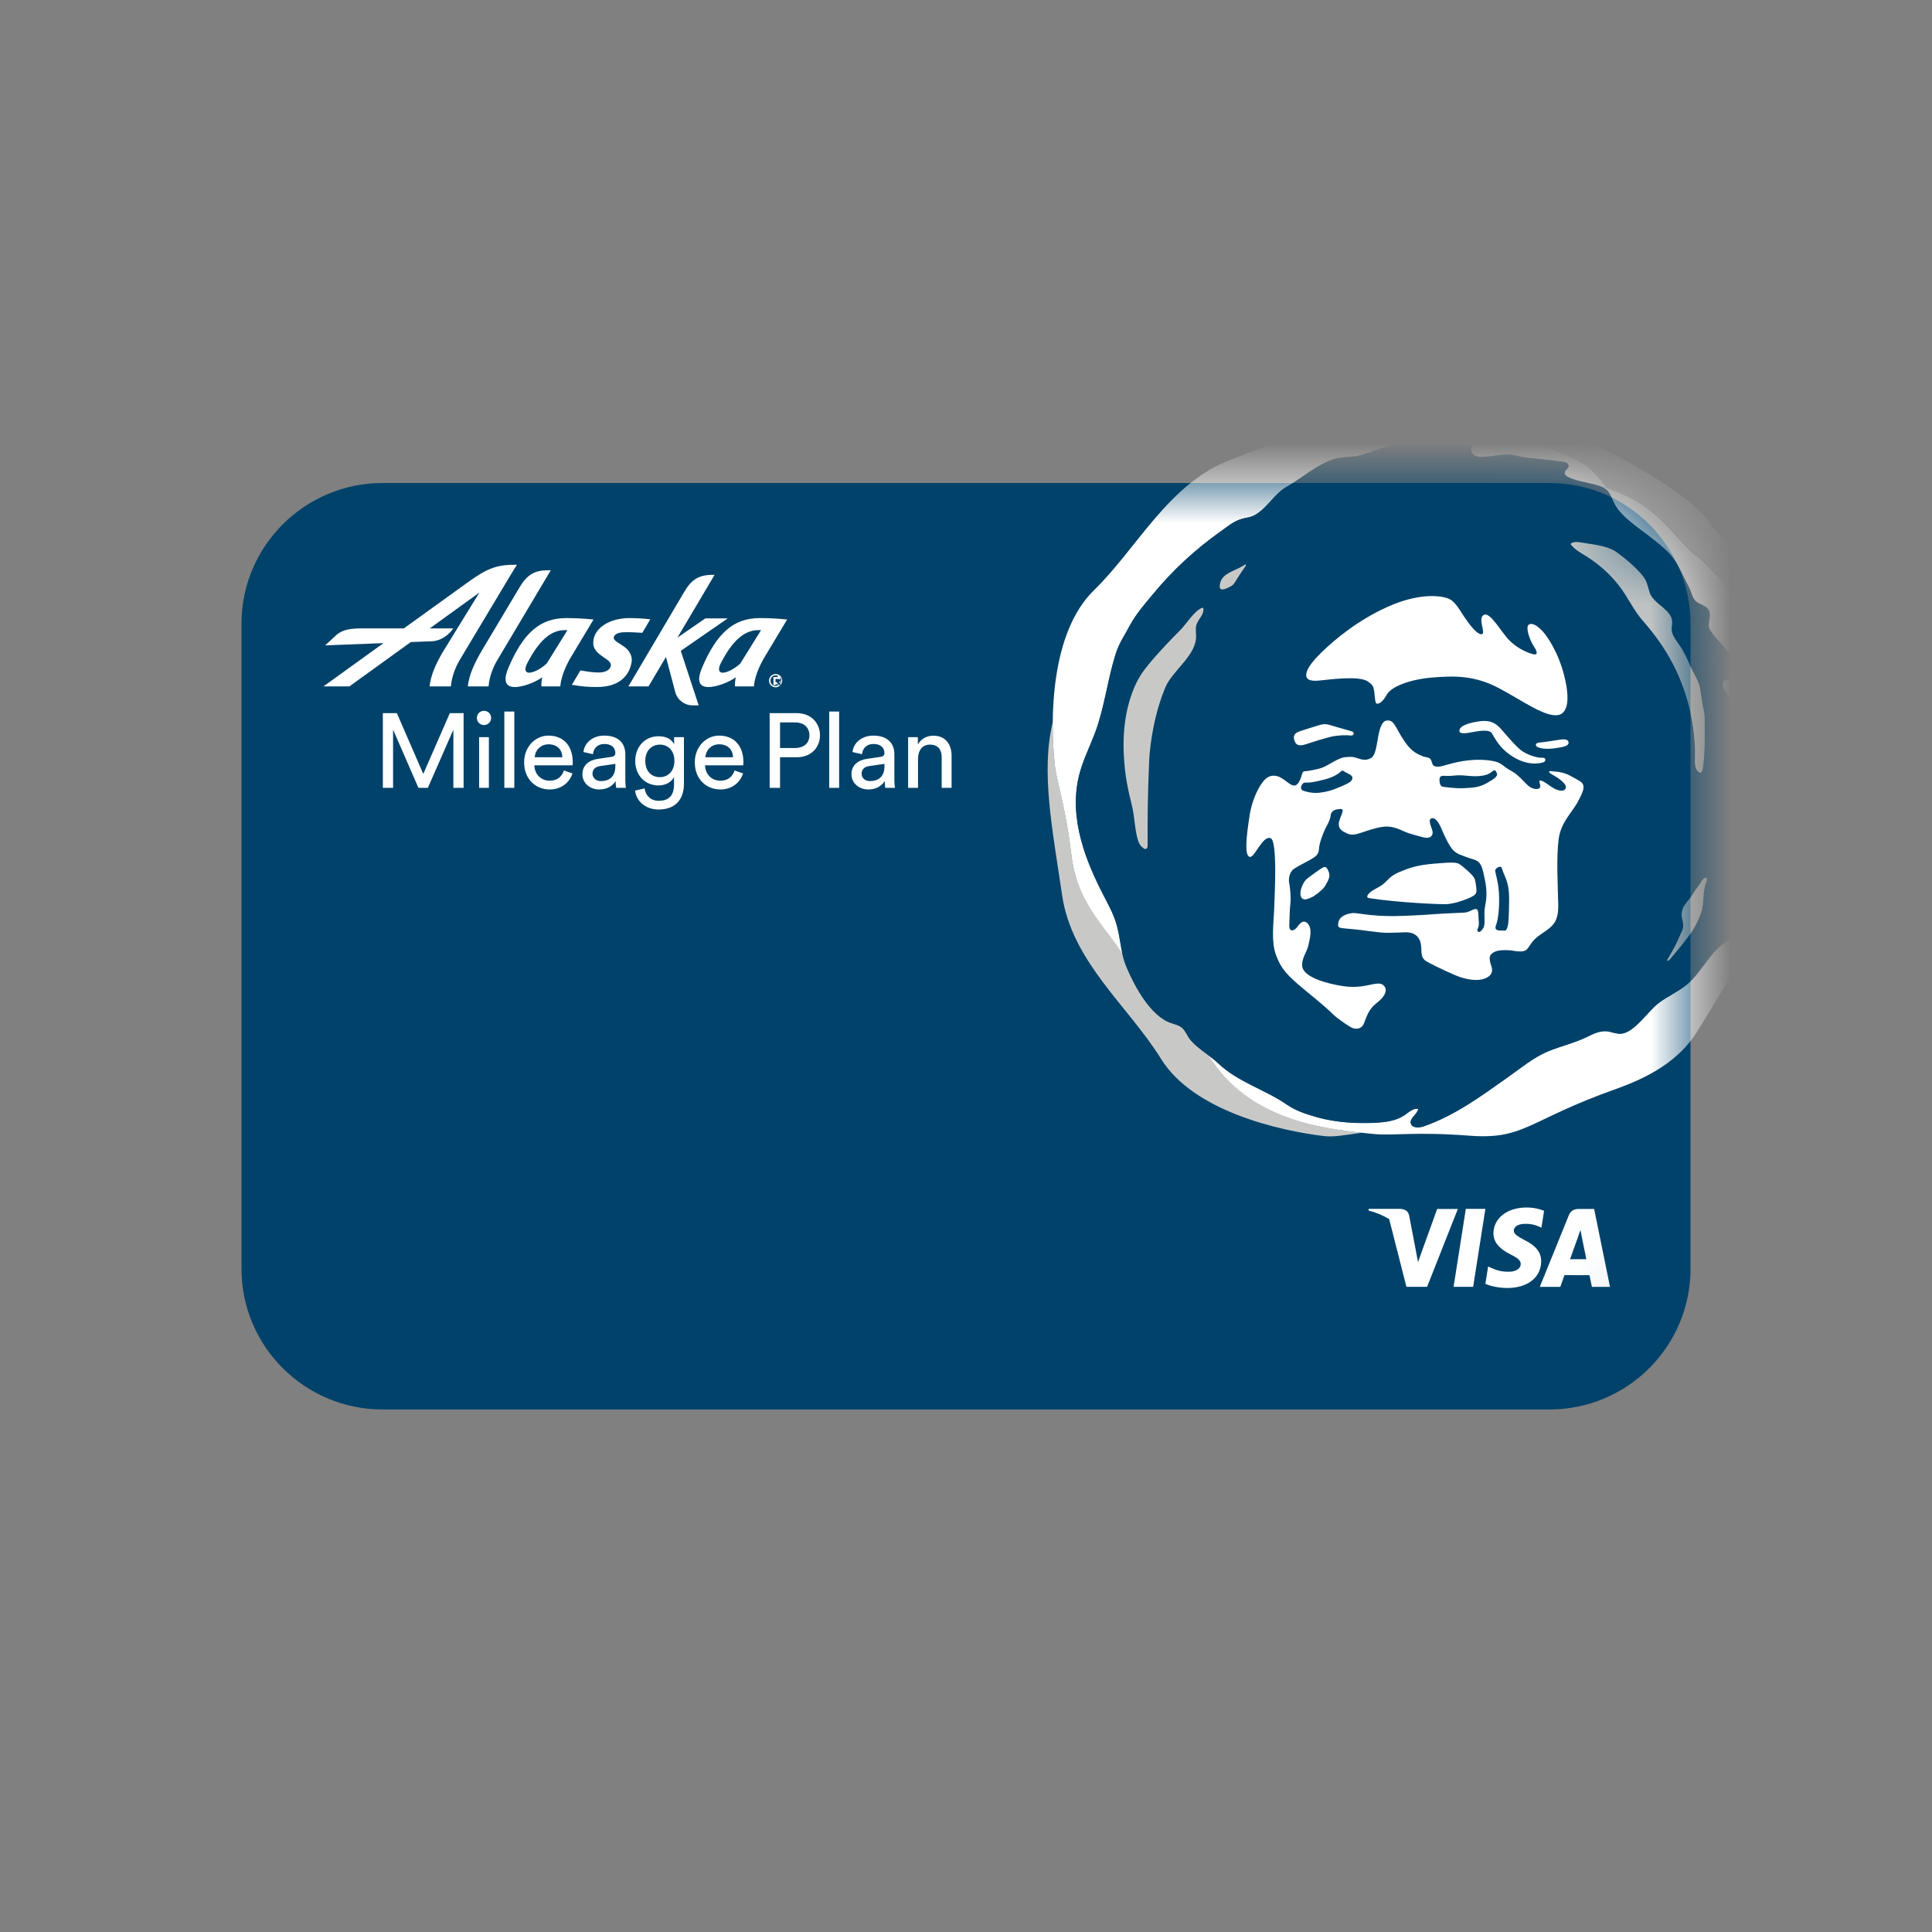 <svg xmlns="http://www.w3.org/2000/svg" version="1.1" viewBox="0 0 24 24" xmlns:xlink="http://www.w3.org/1999/xlink">
  <rect x="0" y="0" width="24" height="24" fill="#808080" stroke="none"/>
  <title>iconTitle</title>
  <desc>iconDesc</desc>
  <style></style>
  <defs>
    <path id="cc-alaska-a" d="M19.249,6 L4.753,6 C3.786,6 3,6.784 3,7.746 L3,15.762 C3,16.726 3.786,17.509 4.752,17.509 L19.249,17.509 C20.215,17.509 21,16.726 21,15.763 L21,7.746 C21,6.784 20.214,6 19.249,6"/>
  </defs>
  <g fill="none" fill-rule="evenodd">
    <mask id="cc-alaska-b" fill="#fff">
      <use xlink:href="#cc-alaska-a"/>
    </mask>
    <use fill="#01426A" fill-rule="nonzero" xlink:href="#cc-alaska-a"/>
    <path fill="#FFF" d="M8.18,9.146 C8.277,9.146 8.342,9.182 8.374,9.245 L8.374,9.157 L8.496,9.157 L8.496,9.74 C8.496,9.9 8.417,10.056 8.18,10.056 C8.023,10.056 7.905,9.956 7.889,9.821 L8.008,9.794 C8.018,9.881 8.084,9.948 8.18,9.948 C8.312,9.948 8.373,9.88 8.373,9.744 L8.373,9.654 C8.342,9.711 8.274,9.757 8.18,9.757 C8.012,9.757 7.891,9.63 7.891,9.452 C7.891,9.282 8.007,9.146 8.18,9.146 Z M6.812,9.138 C7.006,9.138 7.115,9.271 7.115,9.468 C7.115,9.483 7.114,9.499 7.112,9.507 L6.638,9.507 C6.641,9.62 6.722,9.698 6.828,9.698 C6.93,9.698 6.981,9.642 7.005,9.571 L7.111,9.608 C7.076,9.719 6.975,9.807 6.828,9.807 C6.659,9.807 6.511,9.684 6.511,9.47 C6.511,9.273 6.654,9.138 6.812,9.138 Z M7.506,9.138 C7.694,9.138 7.768,9.245 7.768,9.368 L7.768,9.684 C7.768,9.739 7.773,9.772 7.775,9.787 L7.655,9.787 C7.652,9.772 7.648,9.748 7.648,9.702 C7.621,9.747 7.558,9.807 7.445,9.807 C7.317,9.807 7.235,9.718 7.235,9.618 C7.235,9.506 7.317,9.443 7.426,9.427 L7.596,9.402 C7.634,9.397 7.644,9.377 7.644,9.355 C7.644,9.294 7.604,9.242 7.508,9.242 C7.422,9.242 7.373,9.296 7.366,9.369 L7.248,9.342 C7.261,9.221 7.369,9.138 7.506,9.138 Z M8.932,9.138 C9.126,9.138 9.235,9.271 9.235,9.468 C9.235,9.483 9.233,9.499 9.232,9.507 L8.758,9.507 C8.761,9.62 8.842,9.698 8.948,9.698 C9.05,9.698 9.101,9.642 9.125,9.571 L9.231,9.608 C9.195,9.719 9.095,9.807 8.948,9.807 C8.779,9.807 8.631,9.684 8.631,9.47 C8.631,9.273 8.774,9.138 8.932,9.138 Z M10.848,9.138 C11.037,9.138 11.11,9.245 11.11,9.368 L11.11,9.684 C11.11,9.739 11.115,9.772 11.118,9.787 L10.997,9.787 C10.995,9.772 10.991,9.748 10.991,9.702 C10.963,9.747 10.9,9.807 10.788,9.807 C10.659,9.807 10.577,9.718 10.577,9.618 C10.577,9.506 10.659,9.443 10.768,9.427 L10.938,9.402 C10.976,9.397 10.987,9.377 10.987,9.355 C10.987,9.294 10.946,9.242 10.851,9.242 C10.764,9.242 10.716,9.296 10.708,9.369 L10.59,9.342 C10.603,9.221 10.712,9.138 10.848,9.138 Z M10.424,8.839 L10.424,9.787 L10.301,9.787 L10.301,8.839 L10.424,8.839 Z M6.389,8.839 L6.389,9.787 L6.265,9.787 L6.265,8.839 L6.389,8.839 Z M4.93,8.859 L5.258,9.614 L5.588,8.859 L5.759,8.859 L5.759,9.787 L5.632,9.787 L5.632,9.064 L5.315,9.787 L5.198,9.787 L4.883,9.064 L4.883,9.787 L4.756,9.787 L4.756,8.859 L4.93,8.859 Z M6.073,9.157 L6.073,9.787 L5.952,9.787 L5.952,9.157 L6.073,9.157 Z M9.899,8.859 C10.071,8.859 10.186,8.978 10.186,9.134 C10.186,9.291 10.071,9.407 9.899,9.407 L9.69,9.407 L9.69,9.787 L9.561,9.787 L9.561,8.859 L9.899,8.859 Z M11.596,9.139 C11.746,9.139 11.821,9.248 11.821,9.388 L11.821,9.787 L11.698,9.787 L11.698,9.409 C11.698,9.321 11.661,9.25 11.551,9.25 C11.454,9.25 11.404,9.328 11.404,9.423 L11.404,9.787 L11.281,9.787 L11.281,9.157 L11.402,9.157 L11.402,9.248 C11.448,9.169 11.522,9.139 11.596,9.139 Z M10.987,9.489 L10.794,9.517 C10.742,9.525 10.703,9.555 10.703,9.612 C10.703,9.659 10.742,9.703 10.805,9.703 C10.906,9.703 10.987,9.655 10.987,9.517 L10.987,9.489 Z M7.644,9.489 L7.452,9.517 C7.4,9.525 7.36,9.555 7.36,9.612 C7.36,9.659 7.4,9.703 7.462,9.703 C7.563,9.703 7.644,9.655 7.644,9.517 L7.644,9.489 Z M8.198,9.25 C8.09,9.25 8.016,9.33 8.016,9.452 C8.016,9.575 8.087,9.654 8.198,9.654 C8.304,9.654 8.378,9.574 8.378,9.452 C8.378,9.33 8.304,9.25 8.198,9.25 Z M8.933,9.246 C8.83,9.246 8.767,9.326 8.762,9.407 L9.106,9.407 C9.104,9.317 9.045,9.246 8.933,9.246 Z M6.814,9.246 C6.71,9.246 6.647,9.326 6.642,9.407 L6.986,9.407 C6.984,9.317 6.925,9.246 6.814,9.246 Z M9.876,8.974 L9.69,8.974 L9.69,9.292 L9.876,9.292 C9.987,9.292 10.055,9.231 10.055,9.135 C10.055,9.037 9.987,8.974 9.876,8.974 Z M6.012,8.83 C6.062,8.83 6.101,8.869 6.101,8.919 C6.101,8.967 6.062,9.007 6.012,9.007 C5.963,9.007 5.924,8.967 5.924,8.919 C5.924,8.869 5.963,8.83 6.012,8.83 Z M8.877,7.141 L8.415,7.921 L8.762,7.682 L9.04,7.682 L8.457,8.085 L8.457,8.085 L8.679,8.762 L8.602,8.762 C8.503,8.762 8.416,8.696 8.389,8.6 L8.273,8.161 L8.056,8.527 L7.806,8.527 L8.502,7.349 C8.592,7.196 8.686,7.141 8.852,7.141 L8.877,7.141 Z M9.635,8.373 C9.68,8.373 9.717,8.41 9.717,8.455 L9.711,8.487 L9.711,8.487 L9.701,8.501 L9.708,8.51 L9.696,8.509 C9.678,8.529 9.658,8.538 9.635,8.538 C9.59,8.538 9.553,8.501 9.553,8.455 C9.553,8.41 9.59,8.373 9.635,8.373 Z M9.439,7.678 C9.553,7.678 9.666,7.684 9.778,7.696 L9.778,7.696 L9.485,8.184 C9.408,8.322 9.373,8.436 9.365,8.527 L9.365,8.527 L9.131,8.527 C9.127,8.498 9.132,8.449 9.141,8.414 C9.037,8.486 8.891,8.534 8.803,8.535 C8.649,8.536 8.675,8.404 8.72,8.297 C8.901,7.872 9.106,7.678 9.439,7.678 Z M7.822,7.678 C7.9,7.678 7.986,7.683 8.078,7.693 L7.979,7.861 C7.918,7.856 7.818,7.852 7.748,7.854 C7.677,7.857 7.63,7.881 7.625,7.917 C7.622,7.939 7.631,7.953 7.676,7.982 L7.747,8.029 C7.824,8.08 7.856,8.156 7.847,8.219 C7.821,8.393 7.692,8.534 7.42,8.534 C7.3,8.534 7.246,8.53 7.104,8.507 L7.21,8.328 C7.309,8.345 7.365,8.354 7.439,8.354 C7.541,8.354 7.582,8.308 7.588,8.27 C7.591,8.247 7.581,8.221 7.532,8.188 L7.475,8.148 C7.384,8.083 7.361,8.031 7.372,7.951 C7.395,7.796 7.574,7.678 7.822,7.678 Z M7.034,7.678 C7.149,7.678 7.262,7.684 7.373,7.696 L7.373,7.696 L7.08,8.184 C7.003,8.322 6.968,8.436 6.96,8.527 L6.96,8.527 L6.726,8.527 C6.723,8.498 6.728,8.449 6.736,8.414 C6.633,8.486 6.486,8.534 6.398,8.535 C6.244,8.536 6.27,8.404 6.315,8.297 C6.496,7.872 6.701,7.678 7.034,7.678 Z M6.422,7.016 C6.422,7.016 6.384,7.074 6.341,7.146 L6.341,7.146 L5.717,8.188 C5.649,8.301 5.611,8.416 5.601,8.527 L5.601,8.527 L5.336,8.527 C5.352,8.396 5.399,8.274 5.498,8.104 L5.498,8.104 L5.955,7.361 L5.339,7.806 L5.631,7.806 C5.631,7.806 5.533,7.962 5.355,7.967 C5.354,7.966 5.251,7.97 5.103,7.976 L5.103,7.976 L4.34,8.527 L4.018,8.527 L4.764,7.989 C4.414,8.002 4.039,8.017 4.039,8.017 L4.039,8.017 L4.168,7.898 C4.259,7.812 4.374,7.806 4.519,7.806 L4.519,7.806 L5.017,7.806 L5.797,7.244 C6.027,7.078 6.148,7.016 6.383,7.016 L6.383,7.016 Z M6.842,7.084 L6.185,8.188 C6.116,8.301 6.079,8.416 6.069,8.527 L5.811,8.527 C5.828,8.387 5.883,8.254 5.996,8.064 L6.456,7.293 C6.548,7.14 6.64,7.084 6.806,7.084 L6.842,7.084 Z M9.635,8.389 C9.599,8.389 9.571,8.418 9.571,8.455 C9.571,8.493 9.599,8.522 9.635,8.522 L9.667,8.513 L9.667,8.513 L9.674,8.506 L9.676,8.51 L9.696,8.509 L9.701,8.501 L9.692,8.491 C9.701,8.481 9.702,8.475 9.702,8.468 L9.7,8.457 L9.703,8.454 L9.707,8.441 C9.707,8.423 9.686,8.41 9.658,8.41 L9.667,8.398 C9.658,8.392 9.647,8.389 9.635,8.389 Z M9.658,8.41 L9.683,8.414 L9.683,8.414 L9.69,8.421 L9.702,8.468 C9.702,8.447 9.688,8.434 9.663,8.434 L9.634,8.434 L9.634,8.501 L9.635,8.501 L9.635,8.51 L9.608,8.51 L9.608,8.41 L9.658,8.41 Z M9.682,8.498 L9.674,8.506 L9.669,8.5 L9.682,8.498 Z M9.646,8.472 L9.669,8.5 L9.663,8.501 L9.635,8.501 L9.635,8.472 L9.646,8.472 Z M9.69,8.488 L9.692,8.491 L9.685,8.498 L9.682,8.498 L9.69,8.489 L9.69,8.489 L9.69,8.488 Z M9.698,8.458 L9.69,8.488 L9.675,8.471 C9.681,8.469 9.687,8.467 9.692,8.464 L9.698,8.458 Z M9.699,8.455 L9.7,8.457 L9.698,8.458 L9.699,8.455 Z M7.049,7.828 L7.016,7.828 C6.836,7.827 6.691,7.968 6.552,8.234 C6.515,8.304 6.517,8.354 6.571,8.357 C6.65,8.354 6.743,8.287 6.791,8.243 L6.791,8.243 L7.049,7.828 Z M9.454,7.828 L9.421,7.828 C9.241,7.827 9.095,7.968 8.956,8.234 C8.92,8.304 8.922,8.354 8.976,8.357 C9.055,8.354 9.148,8.287 9.196,8.243 L9.196,8.243 L9.454,7.828 Z" mask="url(#cc-alaska-b)"/>
    <g fill-rule="nonzero" mask="url(#cc-alaska-b)">
      <g transform="translate(13 5)">
        <path fill="#C8C9C7" d="M3.916,9.071 C3.717,9.098 3.579,9.127 3.449,9.113 C2.891,9.046 1.826,8.805 1.423,8.154 C1.02,7.502 0.315,6.949 0.194,6.121 C0.076,5.312 -0.074,4.587 0.079,3.965 C0.076,4.159 0.086,4.339 0.101,4.481 C0.125,4.725 0.229,4.958 0.312,5.639 C0.354,5.983 0.494,6.237 0.698,6.509 C0.782,6.62 0.868,6.728 0.941,6.846 C0.954,6.905 0.971,6.962 0.996,7.018 C1.094,7.249 1.293,7.623 1.546,7.707 C1.593,7.721 1.642,7.731 1.679,7.763 C1.721,7.797 1.74,7.849 1.77,7.893 C1.822,7.97 1.922,8.041 2.013,8.11 C2.03,8.134 2.048,8.159 2.062,8.183 C2.542,8.879 3.355,9.012 3.916,9.071 M9.095,3.043 C8.95,1.888 8.513,1.905 8.235,1.487 C7.957,1.072 6.654,0.401 5.961,0.128 C5.45,-0.074 5.032,0.061 4.582,0.155 C5.278,0.236 6.443,0.565 6.753,0.819 C6.802,0.858 6.873,0.944 6.959,1.057 C6.962,1.059 6.964,1.064 6.967,1.067 C7.259,1.168 7.493,1.288 7.785,1.608 C7.859,1.686 7.93,1.767 8.006,1.844 C8.061,1.898 8.127,1.935 8.181,1.989 C8.328,2.139 8.473,2.289 8.621,2.441 C8.673,2.493 8.67,2.527 8.673,2.544 C8.673,2.561 8.665,2.591 8.643,2.571 C8.621,2.552 8.582,2.539 8.564,2.564 C8.545,2.601 8.584,2.652 8.621,2.702 C8.668,2.765 8.687,2.847 8.722,2.918 C8.793,3.075 8.867,3.233 8.904,3.402 C8.938,3.562 9.022,3.717 9.078,3.872 C9.199,4.201 9.265,4.54 9.211,4.889 C9.177,5.108 9.142,5.325 9.118,5.541 C9.152,5.386 9.199,5.197 9.272,4.953 C9.469,4.29 9.238,4.199 9.095,3.043"/>
        <path fill="#FFF" d="M0.836,6.386 C0.806,6.31 0.767,6.239 0.73,6.165 C0.723,6.15 0.715,6.136 0.706,6.119 C0.592,5.897 0.489,5.669 0.428,5.43 C0.359,5.175 0.339,4.902 0.401,4.644 C0.447,4.452 0.538,4.275 0.607,4.09 C0.72,3.781 0.757,3.449 0.855,3.134 C0.902,2.982 0.966,2.901 1.037,2.765 C1.111,2.63 1.212,2.512 1.313,2.392 C1.561,2.089 1.849,1.824 2.168,1.598 C2.242,1.546 2.318,1.482 2.404,1.453 C2.475,1.428 2.532,1.433 2.601,1.391 C2.751,1.3 2.832,1.133 2.984,1.047 C3.186,0.934 3.405,0.728 3.638,0.688 C3.732,0.671 3.813,0.681 3.906,0.654 C4.036,0.615 4.162,0.563 4.295,0.526 C4.356,0.509 4.413,0.479 4.476,0.479 C4.607,0.477 4.742,0.509 4.872,0.497 C5.015,0.482 5.155,0.418 5.3,0.398 C5.315,0.396 5.332,0.396 5.342,0.408 C5.352,0.423 5.342,0.44 5.332,0.452 C5.29,0.509 5.251,0.588 5.295,0.639 C5.32,0.671 5.366,0.676 5.406,0.676 C5.558,0.674 5.715,0.619 5.865,0.666 C5.946,0.691 6.037,0.691 6.121,0.701 C6.214,0.713 6.31,0.723 6.404,0.735 C6.421,0.737 6.441,0.74 6.458,0.747 C6.475,0.757 6.487,0.774 6.485,0.792 C6.482,0.821 6.443,0.836 6.436,0.865 C6.431,0.887 6.445,0.91 6.465,0.919 C6.568,0.976 6.713,0.993 6.829,1.025 C6.834,1.025 6.836,1.028 6.841,1.03 C6.854,1.032 6.861,1.035 6.866,1.035 C6.9,1.045 6.932,1.057 6.964,1.067 C6.962,1.064 6.959,1.059 6.957,1.057 C6.871,0.944 6.799,0.858 6.75,0.819 C6.413,0.541 5.039,0.17 4.39,0.138 C3.744,0.108 3.06,0.418 2.289,0.71 C1.517,1.003 1.133,1.802 0.592,2.33 C0.049,2.856 0.044,3.933 0.101,4.484 C0.125,4.727 0.229,4.961 0.312,5.642 C0.354,5.986 0.494,6.239 0.698,6.512 C0.782,6.622 0.868,6.731 0.941,6.849 C0.91,6.691 0.897,6.534 0.836,6.386"/>
        <path fill="#FFF" d="M9.073,3.874 C9.017,3.719 8.933,3.564 8.899,3.405 C8.862,3.235 8.791,3.078 8.717,2.92 C8.682,2.849 8.665,2.768 8.616,2.704 C8.579,2.655 8.542,2.606 8.56,2.566 C8.577,2.542 8.616,2.552 8.638,2.574 C8.66,2.593 8.668,2.564 8.668,2.547 C8.668,2.53 8.668,2.495 8.616,2.443 C8.469,2.294 8.324,2.144 8.176,1.991 C8.122,1.935 8.056,1.9 8.002,1.846 C7.925,1.77 7.854,1.689 7.78,1.61 C7.461,1.254 7.208,1.143 6.866,1.032 C6.861,1.03 6.854,1.03 6.841,1.028 C7.011,1.077 6.991,1.155 7.07,1.286 C7.158,1.431 7.355,1.559 7.488,1.662 C7.571,1.728 7.657,1.792 7.731,1.871 C7.847,1.994 7.901,2.148 7.979,2.294 C8.009,2.35 8.016,2.419 8.061,2.463 C8.107,2.51 8.188,2.517 8.223,2.574 C8.26,2.633 8.22,2.709 8.225,2.778 C8.233,2.918 8.83,3.311 8.434,3.446 C8.424,3.449 8.414,3.451 8.407,3.461 C8.4,3.471 8.4,3.483 8.402,3.496 C8.414,3.596 8.496,3.675 8.56,3.756 C8.685,3.913 8.744,4.1 8.759,4.297 C8.764,4.356 8.754,4.695 8.685,4.789 C8.675,4.803 8.68,4.811 8.695,4.816 C8.754,4.83 8.823,4.882 8.818,4.929 C8.803,5.069 8.714,5.194 8.7,5.332 C8.675,5.546 8.823,5.757 8.776,5.969 C8.737,6.15 8.557,6.293 8.557,6.48 C8.557,6.524 8.567,6.573 8.547,6.613 C8.528,6.652 8.486,6.672 8.449,6.694 C8.242,6.819 8.147,7.065 7.962,7.222 C7.856,7.313 7.724,7.37 7.611,7.453 C7.478,7.549 7.303,7.829 7.136,7.839 C7.08,7.844 7.023,7.817 6.967,7.81 C6.878,7.8 6.795,7.839 6.716,7.879 C6.554,7.957 6.394,7.992 6.229,8.058 C6.05,8.132 5.88,8.274 5.723,8.385 C5.396,8.616 5.069,8.857 4.685,8.99 C4.629,9.009 4.545,9.014 4.526,8.958 C4.503,8.891 4.607,8.845 4.617,8.773 C4.555,8.761 4.503,8.81 4.452,8.847 C4.349,8.921 4.216,8.938 4.088,8.945 C3.852,8.958 3.599,8.943 3.368,8.879 C3.23,8.84 3.105,8.803 2.987,8.722 C2.704,8.528 2.38,8.444 2.126,8.203 C2.094,8.171 2.055,8.142 2.011,8.11 C2.028,8.134 2.045,8.159 2.06,8.183 C2.586,8.953 3.528,9.034 4.078,9.088 C4.324,9.11 4.572,9.056 5.256,9.108 C5.939,9.159 5.978,8.918 7.062,8.532 C7.471,8.387 7.854,8.186 8.088,7.807 C8.215,7.601 8.343,7.394 8.466,7.183 C8.523,7.087 8.589,6.994 8.638,6.895 C8.685,6.804 8.771,6.647 8.81,6.677 C8.83,6.689 8.82,6.74 8.84,6.753 C8.85,6.76 8.862,6.748 8.869,6.738 C9.032,6.487 9.046,6.234 9.066,5.937 C9.091,5.578 9.145,5.241 9.201,4.889 C9.26,4.54 9.194,4.201 9.073,3.874"/>
        <path fill="#00416A" d="M5.462,4.732 C5.376,4.779 5.307,4.786 5.184,4.791 C5.064,4.796 4.956,4.776 4.926,4.774 C4.897,4.771 4.884,4.739 4.882,4.7 C4.877,4.619 4.926,4.636 4.978,4.639 C5.03,4.641 5.076,4.629 5.15,4.631 C5.226,4.634 5.317,4.653 5.425,4.634 C5.504,4.619 5.529,4.589 5.548,4.575 C5.568,4.56 5.578,4.567 5.595,4.607 C5.612,4.646 5.548,4.685 5.462,4.732 M3.773,4.624 C3.741,4.604 3.722,4.599 3.7,4.582 C3.677,4.567 3.673,4.57 3.653,4.585 C3.633,4.602 3.579,4.646 3.454,4.68 C3.328,4.712 3.277,4.72 3.237,4.72 C3.213,4.72 3.188,4.712 3.171,4.749 C3.154,4.784 3.161,4.808 3.186,4.818 C3.21,4.828 3.287,4.855 3.385,4.845 C3.481,4.835 3.552,4.816 3.621,4.784 C3.692,4.754 3.756,4.727 3.783,4.7 C3.81,4.673 3.805,4.646 3.773,4.624 M5.637,5.765 C5.607,5.767 5.6,5.769 5.585,5.787 C5.568,5.806 5.573,5.814 5.585,5.868 C5.597,5.922 5.617,5.998 5.622,6.131 C5.624,6.264 5.612,6.416 5.585,6.485 C5.558,6.554 5.619,6.554 5.629,6.554 C5.639,6.554 5.676,6.554 5.688,6.554 C5.713,6.551 5.72,6.531 5.73,6.497 C5.74,6.463 5.745,6.355 5.747,6.163 C5.75,5.971 5.696,5.887 5.676,5.833 C5.659,5.784 5.656,5.762 5.637,5.765 M8.776,5.971 C8.737,6.153 8.557,6.296 8.557,6.482 C8.557,6.527 8.567,6.576 8.547,6.615 C8.528,6.654 8.486,6.674 8.449,6.696 C8.242,6.822 8.147,7.067 7.962,7.225 C7.856,7.316 7.724,7.372 7.611,7.456 C7.478,7.552 7.303,7.832 7.136,7.842 C7.08,7.847 7.023,7.82 6.967,7.812 C6.878,7.802 6.795,7.842 6.716,7.881 C6.554,7.96 6.394,7.994 6.232,8.061 C6.052,8.134 5.883,8.277 5.725,8.387 C5.398,8.619 5.071,8.859 4.688,8.992 C4.631,9.012 4.548,9.017 4.528,8.96 C4.506,8.894 4.609,8.847 4.619,8.776 C4.558,8.764 4.506,8.813 4.454,8.85 C4.351,8.923 4.218,8.941 4.09,8.948 C3.854,8.96 3.601,8.945 3.37,8.882 C3.233,8.842 3.107,8.805 2.989,8.724 C2.707,8.53 2.382,8.446 2.129,8.206 C2.026,8.107 1.846,8.006 1.772,7.896 C1.743,7.852 1.723,7.8 1.681,7.766 C1.645,7.736 1.595,7.726 1.549,7.709 C1.295,7.625 1.094,7.252 0.998,7.021 C0.912,6.817 0.922,6.593 0.838,6.386 C0.809,6.31 0.769,6.239 0.733,6.165 C0.725,6.15 0.718,6.136 0.708,6.119 C0.595,5.897 0.492,5.669 0.43,5.43 C0.361,5.175 0.342,4.902 0.403,4.644 C0.45,4.452 0.541,4.275 0.61,4.09 C0.723,3.781 0.76,3.449 0.858,3.134 C0.905,2.982 0.969,2.901 1.04,2.765 C1.114,2.63 1.214,2.512 1.315,2.392 C1.561,2.089 1.849,1.824 2.168,1.598 C2.242,1.546 2.318,1.482 2.404,1.453 C2.475,1.428 2.532,1.433 2.601,1.391 C2.751,1.3 2.832,1.133 2.984,1.047 C3.186,0.934 3.405,0.728 3.638,0.688 C3.732,0.671 3.813,0.681 3.906,0.654 C4.036,0.615 4.162,0.563 4.295,0.526 C4.356,0.509 4.413,0.479 4.476,0.479 C4.607,0.477 4.742,0.509 4.872,0.497 C5.015,0.482 5.155,0.418 5.3,0.398 C5.315,0.396 5.332,0.396 5.342,0.408 C5.352,0.423 5.342,0.44 5.332,0.452 C5.29,0.509 5.251,0.588 5.295,0.639 C5.32,0.671 5.366,0.676 5.406,0.676 C5.558,0.674 5.715,0.619 5.865,0.666 C5.944,0.691 6.037,0.691 6.121,0.701 C6.214,0.713 6.31,0.723 6.404,0.735 C6.421,0.737 6.441,0.74 6.458,0.747 C6.475,0.757 6.487,0.774 6.485,0.792 C6.482,0.821 6.443,0.836 6.438,0.865 C6.433,0.887 6.448,0.91 6.468,0.919 C6.571,0.976 6.716,0.993 6.831,1.025 C7.016,1.074 6.991,1.153 7.072,1.288 C7.161,1.433 7.357,1.561 7.49,1.664 C7.574,1.731 7.66,1.795 7.734,1.873 C7.849,1.996 7.903,2.151 7.982,2.296 C8.011,2.353 8.019,2.421 8.063,2.466 C8.11,2.512 8.191,2.52 8.225,2.576 C8.262,2.635 8.223,2.711 8.228,2.783 C8.237,2.923 8.832,3.316 8.437,3.451 C8.427,3.454 8.417,3.456 8.41,3.466 C8.402,3.476 8.402,3.488 8.402,3.501 C8.414,3.601 8.496,3.68 8.56,3.761 C8.685,3.918 8.744,4.105 8.759,4.302 C8.764,4.361 8.754,4.7 8.685,4.794 C8.675,4.808 8.68,4.816 8.695,4.821 C8.754,4.835 8.823,4.887 8.818,4.934 C8.803,5.074 8.714,5.199 8.7,5.337 C8.678,5.548 8.823,5.76 8.776,5.971 M1.858,2.78 C1.876,2.697 1.957,2.645 1.949,2.561 C1.949,2.557 1.947,2.547 1.927,2.557 C1.831,2.601 1.733,2.761 1.664,2.829 C1.551,2.942 1.441,3.06 1.335,3.181 C1.251,3.277 1.17,3.375 1.116,3.491 C0.973,3.793 0.941,4.135 0.969,4.464 C0.983,4.644 1.015,4.821 1.059,4.993 C1.099,5.14 1.096,5.307 1.141,5.445 C1.153,5.487 1.182,5.524 1.217,5.546 C1.229,5.553 1.259,5.553 1.259,5.504 C1.256,5.172 1.261,4.84 1.276,4.508 C1.281,4.42 1.288,4.331 1.298,4.243 C1.327,4.004 1.384,3.768 1.477,3.547 C1.568,3.328 1.868,3.147 1.861,2.901 C1.858,2.859 1.849,2.817 1.858,2.78 M6.362,4.191 C6.31,4.199 6.155,4.223 6.136,4.223 C6.116,4.223 6.077,4.228 6.079,4.255 C6.082,4.287 6.173,4.314 6.303,4.297 C6.431,4.28 6.49,4.265 6.485,4.221 C6.48,4.177 6.416,4.184 6.362,4.191 M6.195,4.43 C6.192,4.417 6.16,4.413 6.138,4.415 C6.114,4.415 5.969,4.39 5.875,4.309 C5.784,4.226 5.698,4.118 5.649,4.063 C5.6,4.012 5.541,3.948 5.396,3.963 C5.251,3.977 5.113,4.022 5.128,4.086 C5.135,4.12 5.216,4.11 5.297,4.093 C5.381,4.078 5.499,4.059 5.531,4.11 C5.565,4.164 5.617,4.267 5.715,4.346 C5.814,4.425 5.937,4.489 6.074,4.484 C6.217,4.481 6.197,4.44 6.195,4.43 M3.23,3.407 C3.242,3.442 3.284,3.461 3.387,3.451 C3.503,3.442 3.891,3.385 3.997,3.466 C4.056,3.51 4.066,3.52 4.076,3.633 C4.083,3.746 4.095,3.736 4.113,3.739 C4.127,3.741 4.177,3.717 4.228,3.626 C4.28,3.532 4.496,3.439 4.786,3.414 C5.076,3.39 5.322,3.39 5.617,3.545 C5.905,3.695 6.229,3.938 6.379,3.867 C6.458,3.83 6.507,3.705 6.428,3.392 C6.352,3.083 6.212,2.891 6.16,2.837 C6.111,2.783 6.037,2.721 5.988,2.751 C5.939,2.78 6.001,2.947 6.05,3.024 C6.099,3.097 6.104,3.144 6.013,3.112 C5.922,3.08 5.833,3.033 5.74,2.942 C5.649,2.852 5.506,2.589 5.428,2.63 C5.349,2.672 5.45,2.849 5.408,2.869 C5.366,2.888 5.283,2.793 5.207,2.687 C5.133,2.581 5.076,2.458 4.975,2.424 C4.875,2.392 4.617,2.362 4.236,2.53 C3.877,2.689 3.582,2.928 3.4,3.107 C3.225,3.292 3.218,3.373 3.23,3.407 M3.083,4.206 C3.092,4.236 3.122,4.277 3.206,4.248 C3.292,4.218 3.451,4.169 3.535,4.149 C3.619,4.13 3.732,4.127 3.778,4.135 C3.823,4.14 3.825,4.095 3.8,4.086 C3.776,4.076 3.606,4.031 3.53,4.007 C3.454,3.982 3.422,3.997 3.392,4.004 C3.363,4.012 3.218,4.059 3.149,4.081 C3.078,4.105 3.058,4.142 3.083,4.206 M2.475,2.011 C2.471,2.006 2.451,2.021 2.439,2.028 C2.402,2.05 2.36,2.067 2.321,2.087 C2.237,2.126 2.166,2.166 2.153,2.264 C2.151,2.276 2.151,2.291 2.156,2.303 C2.158,2.308 2.158,2.311 2.161,2.316 C2.183,2.345 2.269,2.298 2.294,2.284 C2.33,2.262 2.343,2.232 2.362,2.2 C2.377,2.176 2.397,2.148 2.412,2.124 C2.431,2.097 2.448,2.07 2.468,2.043 C2.473,2.03 2.48,2.016 2.475,2.011 M6.608,4.69 C6.509,4.636 6.47,4.609 6.401,4.594 C6.337,4.58 6.318,4.585 6.286,4.58 C6.256,4.575 6.249,4.575 6.244,4.582 C6.241,4.589 6.249,4.599 6.278,4.617 C6.308,4.634 6.364,4.666 6.399,4.698 C6.433,4.73 6.468,4.764 6.445,4.798 C6.426,4.833 6.357,4.821 6.308,4.794 C6.259,4.766 6.19,4.712 6.163,4.7 C6.136,4.69 6.116,4.688 6.123,4.715 C6.131,4.742 6.143,4.774 6.123,4.789 C6.104,4.806 6.042,4.806 5.986,4.759 C5.932,4.712 5.914,4.68 5.843,4.621 C5.794,4.58 5.747,4.562 5.71,4.535 C5.674,4.508 5.639,4.476 5.588,4.462 C5.536,4.447 5.388,4.417 5.175,4.452 C4.961,4.489 4.912,4.528 4.845,4.521 C4.806,4.516 4.798,4.503 4.786,4.464 C4.774,4.425 4.766,4.42 4.744,4.41 C4.725,4.4 4.7,4.405 4.663,4.388 C4.626,4.371 4.543,4.346 4.452,4.213 C4.383,4.113 4.358,4.051 4.326,4.004 C4.292,3.958 4.27,3.945 4.231,3.948 C4.174,3.95 4.142,4.029 4.12,4.149 C4.098,4.27 4.088,4.381 4.031,4.415 C3.972,4.449 3.913,4.432 3.882,4.422 C3.85,4.413 3.813,4.395 3.759,4.4 C3.705,4.403 3.67,4.403 3.572,4.457 C3.473,4.511 3.449,4.533 3.36,4.553 C3.272,4.572 3.245,4.572 3.22,4.577 C3.196,4.58 3.183,4.575 3.169,4.631 C3.154,4.688 3.122,4.749 3.088,4.754 C3.053,4.759 3.031,4.739 3.014,4.73 C2.997,4.717 2.93,4.666 2.893,4.648 C2.856,4.634 2.783,4.614 2.719,4.676 C2.655,4.737 2.554,4.907 2.517,5.148 C2.48,5.388 2.456,5.619 2.52,5.642 C2.581,5.664 2.682,5.369 2.783,5.411 C2.871,5.447 2.829,6.163 2.824,6.318 C2.817,6.472 2.788,6.704 2.849,6.863 C2.911,7.023 2.967,7.099 3.213,7.301 C3.459,7.502 3.501,7.542 3.555,7.596 C3.609,7.65 3.751,7.746 3.788,7.763 C3.825,7.78 3.906,7.795 3.941,7.711 C3.975,7.628 3.995,7.539 4.098,7.458 C4.204,7.377 4.228,7.306 4.201,7.259 C4.174,7.212 4.13,7.21 4.059,7.222 C3.987,7.235 3.864,7.276 3.675,7.247 C3.486,7.217 3.201,7.141 3.176,7.008 C3.159,6.915 3.233,6.822 3.25,6.745 C3.265,6.674 3.311,6.524 3.233,6.46 C3.181,6.418 3.137,6.48 3.11,6.517 C3.083,6.554 3.011,6.59 3.014,6.492 C3.016,6.396 3.019,6.293 3.029,6.205 C3.036,6.143 3.021,6.01 3.011,5.961 C3.001,5.912 3.019,5.826 3.073,5.787 C3.129,5.75 3.245,5.693 3.289,5.666 C3.333,5.639 3.38,5.612 3.383,5.541 C3.385,5.47 3.437,5.334 3.471,5.27 C3.505,5.209 3.525,5.157 3.528,5.123 C3.532,5.089 3.552,5.059 3.609,5.049 C3.665,5.039 3.687,5.042 3.673,5.089 C3.658,5.135 3.626,5.194 3.628,5.238 C3.631,5.285 3.655,5.31 3.7,5.332 C3.741,5.356 3.786,5.381 3.894,5.344 C4.002,5.307 4.149,5.256 4.243,5.263 C4.351,5.27 4.432,5.327 4.508,5.349 C4.565,5.366 4.572,5.369 4.676,5.396 C4.727,5.411 4.759,5.398 4.771,5.388 C4.784,5.379 4.801,5.356 4.791,5.315 C4.781,5.273 4.732,5.182 4.776,5.162 C4.821,5.143 4.867,5.204 4.902,5.288 C4.936,5.371 4.995,5.499 5.044,5.553 C5.093,5.607 5.165,5.627 5.248,5.656 C5.332,5.686 5.386,5.678 5.42,5.821 C5.455,5.964 5.46,6.013 5.462,6.079 C5.465,6.222 5.438,6.244 5.438,6.345 C5.438,6.463 5.45,6.5 5.406,6.551 C5.391,6.568 5.374,6.583 5.356,6.568 C5.339,6.554 5.354,6.539 5.361,6.517 C5.374,6.485 5.366,6.438 5.364,6.379 C5.361,6.337 5.361,6.335 5.359,6.325 C5.356,6.3 5.344,6.288 5.325,6.291 C5.28,6.296 5.253,6.33 5.187,6.335 C5.12,6.34 4.971,6.342 4.877,6.35 C4.786,6.357 4.589,6.369 4.437,6.374 C4.287,6.379 4.177,6.379 4.024,6.364 C3.872,6.347 3.842,6.34 3.815,6.34 C3.786,6.34 3.65,6.355 3.626,6.448 C3.614,6.497 3.619,6.517 3.653,6.524 C3.687,6.531 3.837,6.541 3.909,6.551 C3.98,6.561 4.14,6.583 4.218,6.586 C4.297,6.586 4.398,6.578 4.457,6.578 C4.513,6.578 4.648,6.588 4.653,6.777 C4.653,6.841 4.658,6.898 4.703,6.93 C4.747,6.962 4.916,7.043 5.069,7.109 C5.221,7.176 5.364,7.185 5.443,7.153 C5.521,7.121 5.548,7.072 5.524,6.999 C5.497,6.925 5.494,6.871 5.526,6.846 C5.558,6.822 5.592,6.795 5.74,6.802 C5.821,6.807 5.929,6.846 5.978,6.775 C6.045,6.679 6.052,6.662 6.175,6.578 C6.298,6.495 6.359,6.438 6.355,6.229 C6.35,6.015 6.33,5.651 6.359,5.423 C6.389,5.204 6.527,5.096 6.605,4.943 C6.677,4.811 6.706,4.744 6.608,4.69 M4.012,6.153 C4.388,6.212 4.87,6.234 4.966,6.229 C5.061,6.227 5.165,6.187 5.234,6.16 C5.302,6.131 5.325,6.116 5.337,6.089 C5.349,6.062 5.332,5.964 5.322,5.924 C5.31,5.885 5.261,5.843 5.231,5.814 C5.199,5.784 5.143,5.74 5.133,5.735 C5.098,5.71 5.054,5.706 4.823,5.725 C4.592,5.745 4.503,5.782 4.383,5.831 C4.263,5.88 4.238,5.937 4.179,5.983 C4.118,6.03 4.034,6.057 3.997,6.106 C3.965,6.143 3.992,6.15 4.012,6.153 M3.483,5.792 C3.461,5.752 3.424,5.784 3.4,5.799 C3.375,5.814 3.301,5.868 3.247,5.907 C3.196,5.946 3.176,5.998 3.161,6.042 C3.147,6.087 3.147,6.15 3.181,6.168 C3.203,6.18 3.237,6.17 3.262,6.16 C3.292,6.148 3.309,6.141 3.333,6.123 C3.373,6.096 3.39,6.082 3.419,6.055 C3.449,6.028 3.466,6.001 3.498,5.937 C3.528,5.875 3.505,5.831 3.483,5.792 M7.773,3.233 C7.805,3.292 7.832,3.353 7.859,3.414 C7.994,3.736 8.065,4.086 8.056,4.435 C8.053,4.499 8.061,4.577 8.122,4.597 C8.188,4.619 8.181,3.921 8.171,3.862 C8.151,3.764 8.134,3.668 8.122,3.569 C8.107,3.456 8.041,3.375 7.999,3.274 C7.96,3.181 7.918,3.09 7.859,3.006 C7.817,2.945 7.766,2.883 7.766,2.812 C7.766,2.785 7.773,2.756 7.773,2.729 C7.773,2.569 7.542,2.505 7.493,2.36 C7.466,2.276 7.461,2.212 7.399,2.141 C7.313,2.038 7.193,1.937 7.085,1.858 C6.969,1.772 6.775,1.763 6.637,1.736 C6.593,1.728 6.541,1.723 6.509,1.755 C6.559,1.824 6.637,1.866 6.708,1.91 C6.861,2.006 6.996,2.126 7.107,2.266 C7.22,2.409 7.291,2.579 7.412,2.714 C7.549,2.876 7.675,3.046 7.773,3.233 M8.169,5.91 C8.142,5.924 8.127,5.969 8.107,5.993 C8.078,6.032 8.048,6.072 8.024,6.114 C7.997,6.158 7.957,6.192 7.93,6.237 C7.923,6.249 7.915,6.261 7.911,6.273 C7.896,6.31 7.886,6.347 7.891,6.386 C7.893,6.418 7.906,6.448 7.908,6.477 C7.918,6.546 7.881,6.59 7.856,6.652 C7.815,6.75 7.761,6.841 7.707,6.935 C7.721,6.942 7.736,6.93 7.746,6.917 C7.839,6.807 7.935,6.696 8.016,6.576 C8.063,6.507 8.1,6.426 8.129,6.347 C8.176,6.222 8.144,6.079 8.196,5.961 C8.206,5.927 8.208,5.887 8.169,5.91"/>
        <path fill="#C8C9C7" d="M1.295,4.24 C1.283,4.329 1.276,4.417 1.273,4.506 C1.259,4.84 1.254,5.17 1.256,5.501 C1.256,5.551 1.227,5.551 1.214,5.543 C1.177,5.521 1.15,5.484 1.138,5.443 C1.094,5.305 1.096,5.138 1.057,4.99 C1.013,4.818 0.978,4.641 0.966,4.462 C0.939,4.132 0.971,3.791 1.114,3.488 C1.168,3.373 1.249,3.274 1.332,3.178 C1.438,3.058 1.549,2.94 1.662,2.827 C1.733,2.758 1.829,2.596 1.925,2.554 C1.944,2.544 1.947,2.554 1.949,2.559 C1.957,2.645 1.876,2.694 1.858,2.778 C1.851,2.817 1.858,2.856 1.858,2.896 C1.866,3.142 1.566,3.324 1.475,3.542 C1.382,3.766 1.327,4.002 1.295,4.24 M2.161,2.313 C2.183,2.343 2.269,2.294 2.294,2.281 C2.33,2.259 2.343,2.23 2.362,2.198 C2.377,2.171 2.397,2.146 2.412,2.121 C2.431,2.094 2.448,2.067 2.468,2.04 C2.473,2.033 2.48,2.018 2.475,2.013 C2.471,2.008 2.451,2.023 2.439,2.03 C2.402,2.053 2.36,2.07 2.321,2.089 C2.237,2.129 2.166,2.168 2.153,2.266 C2.151,2.279 2.151,2.294 2.156,2.306 C2.156,2.306 2.158,2.311 2.161,2.313 M8.056,4.437 C8.053,4.501 8.061,4.58 8.122,4.599 C8.188,4.621 8.181,3.923 8.171,3.864 C8.151,3.766 8.134,3.67 8.122,3.572 C8.107,3.459 8.041,3.378 7.999,3.277 C7.96,3.183 7.918,3.092 7.859,3.009 C7.817,2.947 7.766,2.886 7.766,2.815 C7.766,2.788 7.773,2.758 7.773,2.731 C7.773,2.571 7.542,2.507 7.493,2.362 C7.466,2.279 7.461,2.215 7.399,2.144 C7.313,2.04 7.193,1.94 7.085,1.861 C6.969,1.775 6.775,1.763 6.637,1.738 C6.593,1.731 6.541,1.726 6.509,1.758 C6.559,1.826 6.637,1.868 6.708,1.912 C6.861,2.008 6.996,2.129 7.107,2.269 C7.22,2.412 7.291,2.581 7.412,2.716 C7.552,2.876 7.675,3.046 7.775,3.235 C7.807,3.294 7.834,3.355 7.861,3.417 C7.997,3.739 8.065,4.088 8.056,4.437 M7.911,6.271 C7.896,6.308 7.886,6.345 7.891,6.384 C7.893,6.413 7.906,6.443 7.908,6.475 C7.918,6.544 7.881,6.588 7.856,6.649 C7.815,6.748 7.761,6.839 7.707,6.932 C7.721,6.94 7.736,6.927 7.746,6.915 C7.839,6.804 7.935,6.694 8.016,6.573 C8.063,6.502 8.1,6.423 8.129,6.345 C8.176,6.219 8.144,6.077 8.196,5.959 C8.208,5.929 8.21,5.887 8.171,5.91 C8.144,5.924 8.129,5.969 8.11,5.993 C8.08,6.032 8.051,6.072 8.026,6.114 C7.999,6.158 7.96,6.192 7.933,6.237 C7.923,6.246 7.915,6.259 7.911,6.271"/>
        <path fill="#FFF" d="M5.617,3.547 C5.322,3.392 5.076,3.392 4.786,3.417 C4.496,3.442 4.28,3.535 4.228,3.628 C4.177,3.722 4.127,3.744 4.113,3.741 C4.095,3.739 4.086,3.749 4.076,3.636 C4.066,3.523 4.056,3.513 3.997,3.469 C3.891,3.387 3.503,3.444 3.387,3.454 C3.284,3.464 3.242,3.444 3.23,3.41 C3.218,3.375 3.223,3.294 3.405,3.115 C3.587,2.935 3.882,2.697 4.24,2.537 C4.621,2.367 4.88,2.397 4.98,2.431 C5.081,2.463 5.135,2.589 5.211,2.694 C5.285,2.8 5.369,2.896 5.413,2.876 C5.455,2.856 5.354,2.679 5.433,2.638 C5.511,2.596 5.654,2.859 5.745,2.95 C5.836,3.041 5.927,3.088 6.018,3.119 C6.109,3.151 6.104,3.105 6.055,3.031 C6.005,2.957 5.944,2.788 5.993,2.758 C6.042,2.729 6.114,2.79 6.165,2.844 C6.214,2.898 6.355,3.09 6.433,3.4 C6.509,3.709 6.463,3.837 6.384,3.874 C6.229,3.941 5.905,3.697 5.617,3.547 M3.206,4.25 C3.292,4.221 3.451,4.172 3.535,4.152 C3.619,4.132 3.732,4.13 3.778,4.137 C3.823,4.142 3.825,4.098 3.8,4.088 C3.776,4.078 3.606,4.034 3.53,4.009 C3.454,3.985 3.422,4 3.392,4.007 C3.363,4.014 3.218,4.061 3.149,4.083 C3.078,4.108 3.058,4.142 3.083,4.206 C3.092,4.236 3.119,4.277 3.206,4.25 M5.13,4.086 C5.138,4.12 5.219,4.11 5.3,4.093 C5.384,4.078 5.501,4.059 5.533,4.11 C5.565,4.164 5.619,4.267 5.718,4.346 C5.816,4.425 5.939,4.489 6.077,4.484 C6.217,4.479 6.197,4.44 6.195,4.427 C6.192,4.415 6.163,4.41 6.138,4.413 C6.114,4.413 5.969,4.388 5.875,4.304 C5.784,4.221 5.698,4.113 5.649,4.059 C5.6,4.007 5.541,3.943 5.396,3.958 C5.253,3.975 5.116,4.019 5.13,4.086 M6.079,4.255 C6.079,4.287 6.173,4.314 6.303,4.297 C6.431,4.28 6.49,4.265 6.485,4.221 C6.48,4.177 6.416,4.181 6.362,4.191 C6.31,4.199 6.155,4.223 6.136,4.223 C6.116,4.223 6.079,4.228 6.079,4.255 M3.262,6.16 C3.292,6.148 3.309,6.141 3.333,6.123 C3.373,6.096 3.39,6.082 3.419,6.055 C3.449,6.028 3.466,6.001 3.498,5.937 C3.53,5.873 3.508,5.828 3.486,5.789 C3.464,5.75 3.427,5.782 3.402,5.796 C3.378,5.811 3.304,5.865 3.25,5.905 C3.198,5.944 3.178,5.996 3.164,6.04 C3.149,6.084 3.149,6.148 3.183,6.165 C3.206,6.18 3.237,6.17 3.262,6.16 M4.966,6.232 C5.061,6.227 5.165,6.19 5.234,6.163 C5.302,6.133 5.325,6.119 5.337,6.091 C5.349,6.064 5.332,5.966 5.322,5.927 C5.31,5.887 5.261,5.846 5.231,5.816 C5.199,5.787 5.143,5.742 5.133,5.737 C5.098,5.713 5.054,5.708 4.823,5.728 C4.592,5.747 4.503,5.784 4.383,5.833 C4.263,5.883 4.238,5.939 4.179,5.986 C4.118,6.032 4.034,6.06 3.997,6.109 C3.968,6.148 3.995,6.155 4.014,6.158 C4.39,6.214 4.87,6.234 4.966,6.232 M4.231,3.95 C4.174,3.953 4.142,4.031 4.12,4.152 C4.098,4.272 4.088,4.383 4.031,4.417 C3.972,4.452 3.913,4.435 3.882,4.425 C3.85,4.415 3.813,4.398 3.759,4.403 C3.705,4.405 3.67,4.405 3.572,4.459 C3.473,4.513 3.449,4.535 3.36,4.555 C3.272,4.575 3.245,4.577 3.22,4.58 C3.196,4.582 3.183,4.577 3.169,4.634 C3.154,4.69 3.122,4.752 3.088,4.757 C3.053,4.762 3.031,4.742 3.014,4.732 C2.997,4.72 2.93,4.668 2.893,4.651 C2.856,4.636 2.783,4.617 2.719,4.678 C2.655,4.739 2.554,4.909 2.52,5.15 C2.483,5.391 2.458,5.622 2.522,5.644 C2.584,5.666 2.684,5.371 2.785,5.413 C2.874,5.45 2.832,6.165 2.827,6.32 C2.82,6.475 2.79,6.706 2.852,6.866 C2.913,7.026 2.97,7.102 3.215,7.303 C3.461,7.505 3.503,7.544 3.557,7.598 C3.611,7.652 3.754,7.748 3.791,7.766 C3.827,7.783 3.909,7.797 3.943,7.714 C3.977,7.63 3.997,7.542 4.1,7.461 C4.206,7.38 4.231,7.308 4.204,7.262 C4.177,7.215 4.132,7.212 4.061,7.225 C3.99,7.237 3.867,7.279 3.677,7.249 C3.488,7.22 3.203,7.144 3.178,7.011 C3.161,6.917 3.235,6.824 3.252,6.748 C3.267,6.677 3.314,6.527 3.235,6.463 C3.183,6.421 3.139,6.482 3.112,6.519 C3.085,6.556 3.014,6.593 3.016,6.495 C3.019,6.399 3.021,6.296 3.031,6.207 C3.038,6.146 3.024,6.013 3.014,5.964 C3.004,5.914 3.021,5.828 3.075,5.792 C3.132,5.755 3.247,5.698 3.292,5.671 C3.336,5.644 3.383,5.617 3.385,5.546 C3.387,5.474 3.439,5.339 3.473,5.275 C3.508,5.214 3.528,5.162 3.53,5.128 C3.535,5.093 3.555,5.064 3.611,5.054 C3.668,5.044 3.69,5.047 3.675,5.093 C3.66,5.14 3.628,5.199 3.631,5.243 C3.633,5.29 3.658,5.315 3.702,5.337 C3.744,5.361 3.788,5.386 3.896,5.349 C4.004,5.312 4.152,5.261 4.245,5.268 C4.354,5.275 4.435,5.332 4.511,5.354 C4.567,5.371 4.575,5.374 4.678,5.401 C4.73,5.415 4.762,5.403 4.774,5.393 C4.786,5.384 4.803,5.361 4.794,5.32 C4.784,5.278 4.735,5.187 4.779,5.167 C4.823,5.148 4.87,5.209 4.904,5.29 C4.939,5.374 4.998,5.501 5.047,5.556 C5.096,5.61 5.167,5.629 5.251,5.659 C5.334,5.688 5.388,5.681 5.423,5.824 C5.457,5.966 5.462,6.015 5.465,6.082 C5.467,6.224 5.44,6.246 5.44,6.347 C5.44,6.465 5.452,6.502 5.408,6.554 C5.393,6.571 5.376,6.586 5.359,6.571 C5.342,6.556 5.356,6.541 5.364,6.519 C5.376,6.487 5.369,6.441 5.366,6.382 C5.364,6.34 5.364,6.337 5.361,6.327 C5.359,6.303 5.347,6.291 5.327,6.293 C5.283,6.298 5.256,6.332 5.189,6.337 C5.123,6.342 4.973,6.345 4.88,6.352 C4.789,6.359 4.592,6.372 4.44,6.377 C4.29,6.382 4.179,6.382 4.027,6.367 C3.874,6.35 3.845,6.342 3.818,6.342 C3.788,6.342 3.653,6.357 3.628,6.45 C3.616,6.5 3.621,6.519 3.655,6.527 C3.69,6.534 3.84,6.544 3.911,6.554 C3.982,6.563 4.142,6.586 4.221,6.588 C4.299,6.588 4.4,6.583 4.459,6.581 C4.516,6.581 4.651,6.59 4.656,6.78 C4.656,6.844 4.661,6.9 4.705,6.932 C4.749,6.964 4.919,7.045 5.071,7.112 C5.224,7.178 5.366,7.188 5.445,7.156 C5.524,7.124 5.551,7.075 5.526,7.001 C5.499,6.927 5.497,6.873 5.529,6.849 C5.56,6.824 5.595,6.797 5.742,6.804 C5.824,6.809 5.932,6.849 5.981,6.777 C6.047,6.681 6.055,6.664 6.178,6.581 C6.3,6.497 6.362,6.441 6.357,6.232 C6.352,6.018 6.332,5.654 6.362,5.425 C6.391,5.207 6.529,5.098 6.608,4.946 C6.677,4.813 6.706,4.744 6.608,4.693 C6.509,4.639 6.47,4.612 6.401,4.597 C6.337,4.582 6.318,4.587 6.286,4.582 C6.256,4.577 6.249,4.577 6.244,4.585 C6.241,4.592 6.249,4.602 6.278,4.619 C6.308,4.636 6.364,4.668 6.399,4.7 C6.433,4.732 6.468,4.766 6.445,4.801 C6.426,4.835 6.357,4.823 6.308,4.796 C6.259,4.769 6.19,4.715 6.163,4.703 C6.136,4.693 6.116,4.69 6.123,4.717 C6.131,4.744 6.143,4.776 6.123,4.791 C6.104,4.808 6.042,4.808 5.986,4.762 C5.932,4.715 5.914,4.683 5.843,4.624 C5.794,4.582 5.747,4.565 5.71,4.538 C5.674,4.511 5.639,4.479 5.588,4.464 C5.536,4.449 5.388,4.42 5.175,4.454 C4.961,4.491 4.912,4.531 4.845,4.523 C4.806,4.518 4.798,4.506 4.786,4.467 C4.774,4.427 4.766,4.422 4.744,4.413 C4.725,4.403 4.7,4.408 4.663,4.39 C4.626,4.373 4.543,4.349 4.452,4.216 C4.383,4.115 4.358,4.054 4.326,4.007 C4.295,3.96 4.272,3.948 4.231,3.95 M5.629,6.559 C5.619,6.559 5.556,6.559 5.585,6.49 C5.612,6.421 5.627,6.268 5.622,6.136 C5.619,6.003 5.597,5.927 5.585,5.873 C5.573,5.819 5.568,5.809 5.585,5.792 C5.6,5.774 5.607,5.772 5.637,5.767 C5.654,5.765 5.656,5.787 5.676,5.841 C5.696,5.895 5.75,5.978 5.747,6.17 C5.745,6.362 5.74,6.47 5.73,6.504 C5.72,6.539 5.713,6.561 5.688,6.561 C5.678,6.559 5.642,6.559 5.629,6.559 M3.237,4.722 C3.277,4.722 3.328,4.715 3.454,4.683 C3.579,4.651 3.633,4.604 3.653,4.587 C3.673,4.57 3.677,4.567 3.7,4.585 C3.722,4.599 3.741,4.604 3.773,4.624 C3.805,4.644 3.81,4.673 3.783,4.703 C3.756,4.73 3.69,4.757 3.621,4.786 C3.55,4.816 3.481,4.838 3.385,4.848 C3.289,4.857 3.21,4.83 3.186,4.821 C3.161,4.811 3.154,4.784 3.171,4.752 C3.191,4.715 3.215,4.722 3.237,4.722 M4.978,4.639 C5.03,4.641 5.076,4.629 5.15,4.631 C5.226,4.634 5.317,4.653 5.425,4.634 C5.504,4.619 5.529,4.589 5.548,4.575 C5.568,4.56 5.578,4.567 5.595,4.607 C5.612,4.644 5.548,4.685 5.462,4.732 C5.376,4.779 5.307,4.786 5.184,4.791 C5.064,4.796 4.956,4.776 4.926,4.774 C4.897,4.771 4.884,4.739 4.882,4.7 C4.877,4.621 4.926,4.639 4.978,4.639"/>
      </g>
    </g>
    <path fill="#FFF" fill-rule="nonzero" d="M18.963,15 C19.057,15 19.133,15.021 19.181,15.041 L19.181,15.041 L19.148,15.251 L19.126,15.24 C19.081,15.22 19.023,15.201 18.944,15.203 C18.849,15.203 18.805,15.246 18.805,15.286 C18.804,15.331 18.856,15.361 18.941,15.406 C19.081,15.475 19.146,15.559 19.145,15.669 C19.143,15.87 18.977,16 18.722,16 C18.613,15.999 18.508,15.975 18.452,15.948 L18.452,15.948 L18.486,15.732 L18.517,15.747 C18.597,15.783 18.649,15.798 18.746,15.798 C18.816,15.798 18.89,15.768 18.891,15.703 C18.892,15.661 18.86,15.63 18.765,15.583 C18.673,15.537 18.551,15.459 18.552,15.32 C18.554,15.132 18.723,15 18.963,15 Z M18.452,15.017 L18.3,15.985 L18.057,15.985 L18.209,15.017 L18.452,15.017 Z M19.616,15.018 L19.803,15.018 L20,15.986 L19.775,15.986 C19.775,15.986 19.753,15.875 19.745,15.841 L19.745,15.841 L19.434,15.84 C19.425,15.867 19.383,15.986 19.383,15.986 L19.383,15.986 L19.128,15.986 L19.488,15.098 C19.514,15.035 19.558,15.018 19.616,15.018 L19.616,15.018 Z M17.395,15.017 C17.448,15.02 17.49,15.038 17.505,15.099 L17.505,15.099 L17.59,15.544 L17.615,15.678 L17.853,15.018 L18.11,15.018 L17.728,15.985 L17.471,15.985 L17.257,15.144 C17.182,15.099 17.096,15.062 17,15.037 L17,15.037 L17.003,15.017 Z M19.633,15.279 C19.621,15.315 19.599,15.374 19.601,15.371 C19.601,15.371 19.524,15.586 19.504,15.642 L19.504,15.642 L19.706,15.642 L19.649,15.362 Z" mask="url(#cc-alaska-b)"/>
  </g>
</svg>
